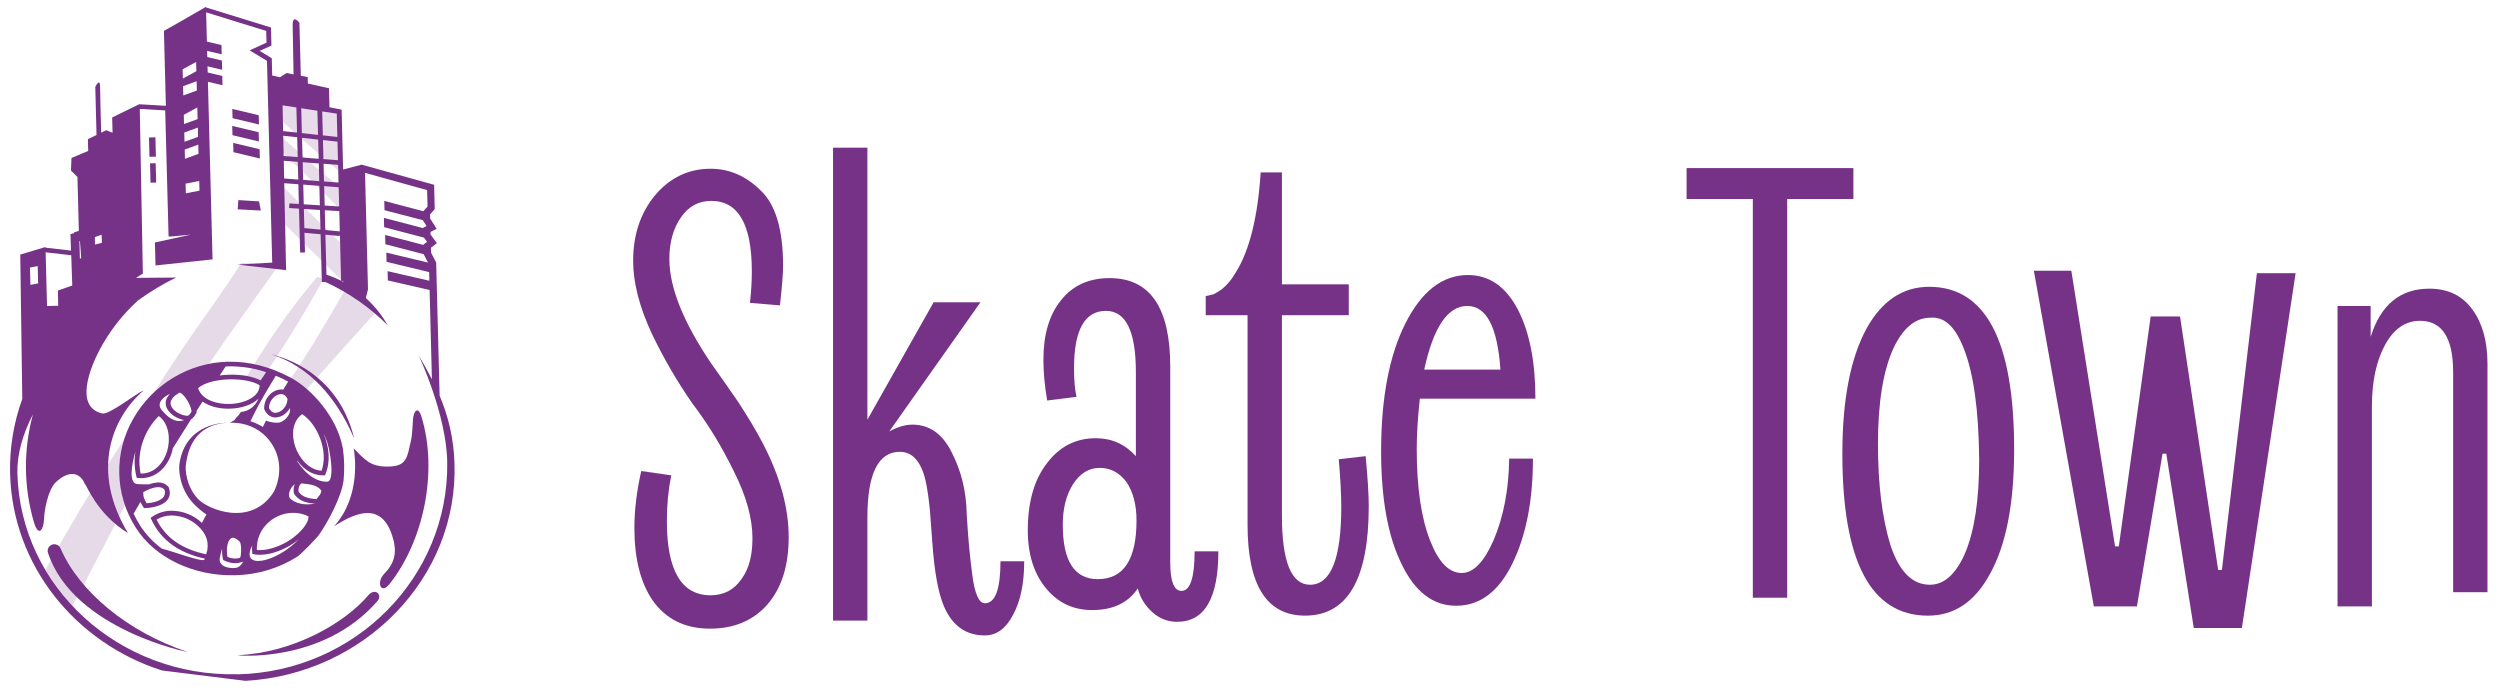 <svg width="126" height="35" viewBox="0 0 126 35" fill="none" xmlns="http://www.w3.org/2000/svg">
<path d="M37.798 15.265C37.861 14.705 37.892 14.175 37.892 13.677C37.892 11.309 37.21 10.125 35.846 10.125C35.216 10.125 34.712 10.395 34.334 10.935C33.936 11.496 33.736 12.202 33.736 13.053C33.736 14.486 34.439 16.241 35.846 18.319L36.507 19.253L37.2 20.25C37.703 21.019 38.123 21.725 38.459 22.369C39.32 24.03 39.75 25.598 39.75 27.073C39.75 28.527 39.383 29.669 38.648 30.5C37.934 31.289 36.979 31.684 35.783 31.684C34.523 31.684 33.558 31.206 32.886 30.25C32.277 29.357 31.973 28.142 31.973 26.606C31.973 25.713 32.088 24.757 32.319 23.74L33.831 23.957C33.684 24.684 33.61 25.453 33.61 26.263C33.61 28.755 34.345 30.002 35.815 30.002C36.486 30.002 37.011 29.721 37.389 29.16C37.746 28.662 37.924 27.987 37.924 27.135C37.924 26.117 37.609 24.985 36.979 23.74C36.37 22.493 35.678 21.361 34.901 20.343C34.124 19.222 33.443 18.049 32.855 16.823C32.225 15.473 31.91 14.248 31.91 13.147C31.91 11.838 32.277 10.738 33.012 9.845C33.768 8.951 34.702 8.505 35.815 8.505C36.759 8.505 37.599 8.868 38.333 9.595C39.089 10.301 39.467 11.568 39.467 13.396C39.467 13.791 39.414 14.455 39.309 15.39L37.798 15.265Z" fill="#763287"/>
<path d="M45.984 21.401C46.845 21.401 47.506 21.869 47.968 22.804C48.451 23.738 48.703 24.777 48.723 25.919C48.786 27.041 48.881 28.069 49.007 29.003C49.133 29.938 49.343 30.405 49.636 30.405C50.161 30.405 50.424 29.699 50.424 28.287H51.62C51.62 29.408 51.431 30.311 51.053 30.997C50.697 31.682 50.224 32.025 49.636 32.025C48.692 32.025 48.01 31.547 47.59 30.592C47.296 29.927 47.097 28.858 46.992 27.383L46.929 26.542L46.866 25.701C46.803 25.078 46.729 24.579 46.645 24.206C46.414 23.25 45.984 22.772 45.354 22.772C44.263 22.772 43.717 23.873 43.717 26.075V31.278H41.985V7.444H43.717V21.152L47.055 15.233H49.416L44.819 21.744C45.239 21.516 45.627 21.401 45.984 21.401Z" fill="#763287"/>
<path d="M61.405 27.788C61.405 30.155 60.712 31.339 59.326 31.339C58.864 31.339 58.455 31.183 58.098 30.872C57.721 30.539 57.468 30.134 57.343 29.657C56.86 30.384 56.093 30.747 55.044 30.747C54.121 30.747 53.365 30.404 52.777 29.719C52.126 28.971 51.801 27.974 51.801 26.728C51.801 25.295 52.126 24.163 52.777 23.332C53.407 22.502 54.225 22.086 55.233 22.086C56.031 22.086 56.702 22.387 57.248 22.99V18.753C57.248 16.696 56.745 15.668 55.737 15.668C54.666 15.668 54.131 16.634 54.131 18.566C54.131 19.168 54.173 19.646 54.257 19.999L52.777 20.186C52.651 19.438 52.588 18.753 52.588 18.13C52.588 16.863 52.882 15.866 53.469 15.139C54.058 14.391 54.876 14.017 55.926 14.017C57.962 14.017 58.98 15.502 58.98 18.472V28.348C58.98 29.304 59.169 29.781 59.547 29.781C59.987 29.781 60.208 29.117 60.208 27.788H61.405ZM55.327 29.189C56.629 29.189 57.28 28.203 57.28 26.23C57.28 25.44 57.111 24.796 56.776 24.298C56.419 23.82 55.968 23.581 55.422 23.581C54.876 23.581 54.425 23.862 54.068 24.422C53.732 24.963 53.564 25.638 53.564 26.448C53.564 28.275 54.152 29.189 55.327 29.189Z" fill="#763287"/>
<path d="M64.609 8.69V14.329H67.978V15.887H64.609V25.981C64.609 28.307 65.081 29.47 66.026 29.47C67.075 29.47 67.6 28.161 67.6 25.544C67.6 24.942 67.558 24.143 67.474 23.145L68.828 22.99C68.933 24.091 68.985 24.932 68.985 25.514C68.985 29.19 67.915 31.028 65.774 31.028C63.843 31.028 62.877 29.501 62.877 26.448V15.887H60.768V14.921L60.925 14.89C61.009 14.869 61.093 14.848 61.177 14.827C61.282 14.765 61.387 14.703 61.492 14.64C61.785 14.433 62.048 14.132 62.279 13.737C62.971 12.636 63.392 10.954 63.538 8.69H64.609Z" fill="#763287"/>
<path d="M71.56 20.093C71.455 21.069 71.403 21.911 71.403 22.617C71.403 24.59 71.634 26.148 72.096 27.29C72.516 28.349 73.04 28.879 73.67 28.879C74.258 28.879 74.793 28.328 75.276 27.228C75.78 26.044 76.042 24.673 76.063 23.115H77.26C77.26 25.234 76.913 26.999 76.221 28.411C75.528 29.824 74.583 30.53 73.387 30.53C72.232 30.53 71.319 29.834 70.647 28.443C69.955 27.051 69.608 25.151 69.608 22.741C69.608 20.062 70.018 17.912 70.836 16.292C71.655 14.672 72.704 13.862 73.985 13.862C75.055 13.862 75.895 14.444 76.504 15.607C77.092 16.749 77.385 18.245 77.385 20.093H71.56ZM73.954 15.42C72.967 15.42 72.243 16.49 71.781 18.629H75.622C75.475 16.49 74.919 15.42 73.954 15.42Z" fill="#763287"/>
<path d="M93.411 10.03H90.074V30.125H88.342V10.03H85.004V8.472H93.411V10.03Z" fill="#763287"/>
<path d="M92.855 22.867C92.855 20.146 93.264 18.038 94.082 16.542C94.859 15.151 95.909 14.455 97.231 14.455C100.086 14.455 101.513 17.186 101.513 22.649C101.513 25.39 101.104 27.488 100.285 28.942C99.53 30.334 98.491 31.029 97.168 31.029C94.292 31.029 92.855 28.308 92.855 22.867ZM94.649 22.368C94.649 24.404 94.859 26.107 95.279 27.478C95.72 28.807 96.381 29.471 97.263 29.471C97.976 29.471 98.564 28.952 99.026 27.914C99.509 26.792 99.75 25.214 99.75 23.178C99.729 20.665 99.467 18.785 98.963 17.539C98.543 16.459 97.987 15.95 97.294 16.013C96.538 16.013 95.919 16.522 95.436 17.539C94.912 18.682 94.649 20.291 94.649 22.368Z" fill="#763287"/>
<path d="M113.747 13.769H115.699L112.991 31.651H110.566L109.181 22.866H108.992L107.701 30.561H105.529L102.506 13.644H104.395L106.599 27.539H106.788L108.394 15.949H109.874L111.795 28.723H111.984L113.747 13.769Z" fill="#763287"/>
<path d="M119.544 30.562H117.812V15.421H119.481V16.979C119.985 15.359 120.972 14.549 122.441 14.549C123.386 14.549 124.11 14.902 124.614 15.608C125.117 16.294 125.369 17.207 125.369 18.35V29.846H123.638V18.755C123.638 17.031 123.081 16.169 121.969 16.169C121.234 16.169 120.646 16.574 120.205 17.384C119.764 18.194 119.544 19.232 119.544 20.499V30.562Z" fill="#763287"/>
<path fill-rule="evenodd" clip-rule="evenodd" d="M14.966 24.238C14.955 24.269 14.941 24.299 14.926 24.328C14.96 24.315 14.995 24.304 15.03 24.296C15.081 24.285 15.129 24.265 15.172 24.237C15.139 24.123 15.092 24.013 15.033 23.91C15.024 24.022 15.002 24.132 14.966 24.238Z" fill="#763287"/>
<path opacity="0.18" fill-rule="evenodd" clip-rule="evenodd" d="M12.153 13.254C11.371 14.505 10.488 15.7 9.645 16.918C8.332 18.812 7.142 20.792 5.883 22.722C4.633 24.641 3.468 26.603 2.358 28.6L2.295 28.714C2.672 29.373 3.12 29.99 3.631 30.553C4.692 28.626 5.669 26.655 6.696 24.709C6.142 24.661 6.023 23.978 6.369 23.681C6.366 23.603 6.378 23.524 6.407 23.451C6.435 23.377 6.478 23.31 6.534 23.254C6.537 23.25 6.541 23.247 6.545 23.244C6.613 22.747 6.769 21.88 7.206 21.478C7.254 21.374 7.304 21.271 7.355 21.171C7.505 20.893 7.868 20.817 8.143 20.925C8.063 20.895 7.99 20.85 7.927 20.793C7.87 20.741 7.824 20.678 7.792 20.608C7.76 20.537 7.742 20.462 7.74 20.385C7.738 20.308 7.752 20.231 7.78 20.16C7.809 20.088 7.851 20.023 7.906 19.967C7.995 19.88 8.11 19.821 8.234 19.799C8.358 19.776 8.486 19.792 8.602 19.843C8.62 19.843 8.638 19.837 8.658 19.837C8.708 19.836 8.758 19.841 8.807 19.853C8.907 19.784 9.025 19.747 9.146 19.746C9.281 19.739 9.415 19.779 9.524 19.858C10.945 17.668 12.488 15.553 14.01 13.423C13.397 13.318 12.776 13.261 12.154 13.255" fill="#763287"/>
<path opacity="0.18" fill-rule="evenodd" clip-rule="evenodd" d="M13.053 19.313C14.256 17.58 15.271 15.91 16.305 14.074C16.199 14.032 16.092 13.99 15.983 13.951C15.966 13.98 15.945 14.008 15.923 14.034C14.616 15.558 13.478 17.236 12.44 18.971C12.757 18.99 13.022 19.069 13.053 19.313" fill="#763287"/>
<path opacity="0.18" fill-rule="evenodd" clip-rule="evenodd" d="M17.403 14.582C16.425 16.318 15.384 18.024 14.263 19.673C14.368 19.715 14.46 19.786 14.526 19.878C14.592 19.97 14.63 20.078 14.636 20.191C14.693 20.247 14.736 20.315 14.764 20.389L15.035 20.086C16.36 18.599 17.686 17.111 19.033 15.642C18.521 15.242 17.975 14.887 17.4 14.582" fill="#763287"/>
<path fill-rule="evenodd" clip-rule="evenodd" d="M14.921 23.334C14.96 23.246 15.017 23.167 15.089 23.102C14.926 22.832 14.8 22.541 14.716 22.237L14.312 22.687C14.569 22.846 14.779 23.07 14.922 23.334" fill="#763287"/>
<path fill-rule="evenodd" clip-rule="evenodd" d="M15.172 24.237C15.14 24.123 15.093 24.014 15.033 23.911C15.024 24.022 15.002 24.132 14.966 24.237C14.955 24.268 14.942 24.299 14.926 24.327C14.96 24.314 14.994 24.303 15.03 24.296C15.08 24.285 15.129 24.265 15.172 24.236" fill="#763287"/>
<path fill-rule="evenodd" clip-rule="evenodd" d="M14.368 24.953C14.367 24.844 14.398 24.738 14.458 24.646C14.299 24.666 14.138 24.634 14.001 24.554C13.672 25.737 12.382 26.937 11.335 26.217C11.159 26.444 10.986 26.674 10.812 26.905C10.951 26.95 11.093 26.986 11.237 27.013C11.277 26.99 11.32 26.971 11.365 26.958C11.46 26.929 11.562 26.924 11.66 26.945C11.763 26.874 11.886 26.838 12.011 26.842C12.539 26.842 13 26.66 13.412 26.389C13.502 26.166 13.67 25.982 13.886 25.871C13.976 25.828 14.071 25.793 14.168 25.767C14.216 25.722 14.262 25.677 14.309 25.63C14.416 25.527 14.557 25.464 14.706 25.455C14.609 25.409 14.526 25.338 14.466 25.25C14.407 25.161 14.373 25.058 14.369 24.952" fill="#763287"/>
<path opacity="0.17" d="M17.177 8.708L17.102 5.706L13.679 5.178L13.691 5.622C14.822 6.684 15.992 7.705 17.18 8.705" fill="#763287"/>
<path opacity="0.17" d="M13.71 6.458L13.726 7.082C14.233 7.679 14.799 8.225 15.364 8.771C15.998 9.384 16.601 10.022 17.228 10.639L17.198 9.502C16.012 8.512 14.843 7.505 13.709 6.458" fill="#763287"/>
<path opacity="0.17" d="M16.192 11.294C15.398 10.497 14.558 9.721 13.771 8.906L13.82 10.784L17.32 14.231L17.27 12.34C16.906 11.995 16.547 11.646 16.192 11.295" fill="#763287"/>
<path d="M13.688 17.863V17.869C15.529 18.44 16.947 19.988 17.846 22.09C17.291 19.741 15.616 18.36 13.689 17.863" fill="#763287"/>
<path d="M20.813 21.171C20.795 21.414 20.774 21.947 20.722 22.167C20.514 23.044 20.534 23.511 19.542 23.515C18.635 23.52 18.406 23.167 17.828 22.606C17.875 22.868 18.216 25.012 16.834 26.527C18.052 25.732 19.251 25.372 19.773 27.017C20.028 27.817 19.908 28.363 19.362 28.923C18.957 29.337 19.187 29.992 19.63 29.437C21.34 27.292 22.097 23.767 21.237 20.984C21.083 20.488 20.848 20.657 20.81 21.17" fill="#763287"/>
<path d="M2.42 27.867C2.392 27.786 2.397 27.697 2.434 27.619C2.471 27.541 2.537 27.48 2.618 27.45C2.701 27.42 2.792 27.423 2.873 27.458C2.954 27.493 3.018 27.558 3.052 27.638C3.99 29.827 6.478 31.869 9.426 32.847C9.65 32.92 3.703 31.76 2.42 27.867Z" fill="#763287"/>
<path d="M19.041 30.271C19.161 30.131 19.12 29.927 18.998 29.858C18.875 29.788 18.694 29.846 18.576 29.987C17.365 31.423 14.748 32.905 11.988 33.02C11.777 33.029 16.262 33.497 19.041 30.274" fill="#763287"/>
<path d="M11.174 2.738L10.276 2.527L10.264 2.059L11.162 2.271L11.174 2.738Z" fill="#763287"/>
<path d="M11.196 3.517L10.297 3.306L10.285 2.838L11.183 3.05L11.196 3.517Z" fill="#763287"/>
<path d="M11.215 4.296L10.317 4.084L10.305 3.617L11.203 3.828L11.215 4.296Z" fill="#763287"/>
<path d="M13.052 6.274L11.72 5.957L11.708 5.49L13.04 5.808L13.052 6.274Z" fill="#763287"/>
<path d="M13.049 7.131L11.717 6.814L11.704 6.347L13.037 6.664L13.049 7.131Z" fill="#763287"/>
<path d="M13.096 7.988L11.764 7.67L11.752 7.203L13.084 7.52L13.096 7.988Z" fill="#763287"/>
<path d="M13.145 10.612L11.98 10.55L12.013 10.084L13.055 10.149L13.145 10.612Z" fill="#763287"/>
<path d="M5.299 8.571L5.056 8.577L5.168 13.014L5.412 13.008L5.299 8.571Z" fill="#763287"/>
<path d="M4.766 11.565L4.522 11.571L4.563 13.148L4.806 13.142L4.766 11.565Z" fill="#763287"/>
<path d="M5.951 10.308L4.565 10.809L4.559 10.575L5.945 10.073L5.951 10.308Z" fill="#763287"/>
<path d="M7.833 6.921L7.509 6.929L7.534 7.903L7.858 7.895L7.833 6.921Z" fill="#763287"/>
<path d="M7.846 8.227L7.562 8.234L7.586 9.207L7.87 9.2L7.846 8.227Z" fill="#763287"/>
<path d="M5.976 12.03L5.628 14.258C5.628 14.258 3.574 16.451 3.53 16.297C3.485 16.142 3.495 14.974 3.495 14.974L4.215 14.683L4.048 12.399L4.027 12.116L4.625 11.634L4.664 12.354L5.976 12.03Z" fill="#763287"/>
<path d="M11.978 33.981C6.005 34.129 1.025 29.588 0.876 23.858C0.851 22.883 1.152 21.871 1.661 20.881C1.176 22.655 1.19 24.525 1.701 26.291C1.951 27.154 2.205 26.627 2.217 26.198C2.232 25.68 2.432 24.665 2.81 24.307C3.516 23.641 4.057 23.848 4.274 24.388C4.357 24.401 4.85 25.881 6.449 26.865C4.58 23.758 5.609 21.082 7.237 19.679C6.902 19.794 5.505 20.924 5.151 20.839C3.745 20.504 4.54 18.536 5.034 17.605C5.524 16.688 6.168 15.86 6.939 15.157L6.959 15.139C7.563 14.701 8.204 14.316 8.875 13.988L6.852 14.005L7.2 13.789L7.045 5.501L7.068 5.49L8.326 5.564L8.496 11.915H8.532V11.927L8.701 11.911H8.741L9.625 11.825L7.808 12.221L7.838 13.379L10.712 13.073L10.389 0.633L10.4 0.626L13.416 1.558L13.431 2.15L12.581 2.538L13.455 3.067L13.719 13.232H13.765L11.962 13.334L14.419 13.616L14.325 9.233L15.037 9.287L15.063 10.282L14.587 10.251L14.57 10.485L15.069 10.517L15.127 12.73L15.371 12.724L15.345 11.732L16.158 11.806L16.221 14.218L16.407 14.214C17.574 14.751 18.636 15.49 19.541 16.396C19.249 15.882 18.876 15.416 18.436 15.018L18.547 14.59L18.398 8.712L21.526 9.581L21.548 10.408L21.335 10.645L19.367 10.127L19.379 10.595L21.317 11.098V11.109L21.496 11.393L21.327 11.48V11.499L19.349 10.981L19.36 11.449L21.369 11.976L21.523 12.188L21.348 12.32V12.346L19.411 11.842L19.422 12.309L21.36 12.813V12.826L21.574 13.234L19.47 12.73L19.482 13.196L21.629 13.714L21.64 14.15L19.535 13.666L19.547 14.133L21.652 14.616L21.768 19.117C21.555 18.699 21.326 18.295 21.096 17.898C21.096 17.898 22.516 20.901 22.541 23.324C22.608 29.056 17.952 33.837 11.979 33.987L11.978 33.981ZM2.3 12.716L3.59 12.864L3.642 14.391L2.919 14.643L2.932 15.409L2.37 15.423L2.3 12.716ZM14.302 8.103L15.009 8.156L15.033 9.05L14.321 8.996L14.302 8.103ZM14.275 6.841L14.977 6.915L15.004 7.918L14.297 7.864L14.275 6.841ZM14.242 5.309L14.938 5.417L14.971 6.682L14.27 6.608L14.242 5.309ZM15.315 10.532L16.127 10.583L16.152 11.572L15.34 11.498L15.315 10.532ZM15.283 9.304L16.096 9.367L16.121 10.348L15.309 10.296L15.283 9.304ZM15.254 8.176L16.067 8.239L16.09 9.131L15.279 9.066L15.254 8.176ZM15.222 6.946L16.035 7.036L16.061 8.003L15.248 7.94L15.222 6.946ZM15.183 5.456L15.997 5.582L16.027 6.798L15.214 6.708L15.183 5.456ZM16.401 11.828L17.118 11.896L17.13 11.783L17.191 14.149C16.953 14.029 16.707 13.926 16.453 13.843L16.401 11.828ZM16.369 10.595L17.1 10.641L17.126 11.662L16.394 11.592L16.369 10.595ZM16.337 9.381L17.069 9.438L17.095 10.406L16.363 10.36L16.337 9.381ZM16.308 8.253L17.039 8.309L17.047 8.605V8.648L17.061 9.201L16.329 9.145L16.308 8.253ZM16.277 7.058L17.009 7.139L17.033 8.074L16.302 8.017L16.277 7.058ZM16.239 5.615L16.973 5.728L17.003 6.903L16.271 6.822L16.239 5.615ZM17.273 14.152V14.172L17.358 14.238C17.307 14.21 17.256 14.181 17.204 14.155L17.273 14.152ZM9.897 3.588L9.216 3.958L9.204 3.491L9.885 3.121L9.897 3.588ZM9.922 4.562L9.238 4.812L9.226 4.345L9.909 4.094L9.922 4.562ZM9.959 6.002L9.275 6.252L9.263 5.786L9.944 5.416L9.959 6.002ZM9.983 6.897L9.299 7.148L9.287 6.681L9.971 6.429L9.983 6.897ZM10.005 7.753L9.322 8.005L9.31 7.537L9.993 7.287L10.005 7.753ZM10.054 9.609L9.367 9.743L9.354 9.256L10.041 9.123L10.054 9.609ZM1.922 14.284L1.533 14.358L1.511 13.485L1.899 13.411L1.922 14.284ZM4.413 12.911L4.026 13.036L4.003 12.162L4.391 12.038L4.413 12.911ZM5.145 12.706L4.779 12.829L4.757 11.956L5.123 11.832L5.145 12.706ZM22.157 19.943L21.983 13.228L21.727 12.738L21.72 12.485L22.019 12.255L21.7 11.819V11.688L22.008 11.533L21.68 11.015L21.674 10.807L21.91 10.538L21.88 9.313L18.226 8.299L17.293 8.543L17.218 5.527L16.606 5.406L16.581 4.448L15.516 4.209L15.508 3.885L15.161 3.817L15.091 1.149C15.091 1.149 14.734 0.671 14.75 1.297C14.764 1.824 14.786 3.132 14.796 3.749L14.447 3.68L14.106 3.894L13.72 3.807L13.697 2.934L13.087 2.564L13.681 2.294L13.657 1.385L10.383 0.375V0.344L8.891 1.203L8.301 1.533V1.542L8.262 1.564L8.36 5.332L7.014 5.254L5.653 5.92L5.673 6.691L5.352 6.564L5.1 6.687C5.079 5.971 5.054 5.028 5.045 4.374C5.039 3.885 4.802 4.38 4.802 4.38L4.865 6.803L4.429 7.015L4.445 7.607L3.602 7.962L3.577 8.595L3.904 8.923L3.974 11.637L3.733 11.711V11.748L3.55 11.803L3.579 12.63L2.291 12.482V12.449L2.149 12.492L1.021 12.831L1.123 20.107C0.685 21.314 0.477 22.591 0.509 23.873C0.629 28.515 3.817 32.402 8.161 33.792L12.374 34.315C18.367 33.968 23.121 29.106 22.905 23.309C22.866 22.151 22.612 21.01 22.157 19.943Z" fill="#763287"/>
<path d="M16.49 24.278C15.817 24.295 15.194 23.686 14.864 23.039C15.168 23.547 15.675 23.971 16.298 23.956H16.379L16.408 23.882C16.669 23.248 16.584 22.501 16.31 21.866C16.358 21.954 16.4 22.045 16.434 22.139C16.62 22.503 16.91 24.269 16.489 24.279L16.49 24.278ZM16.063 25.008C16.025 25.053 15.99 25.101 15.959 25.152C15.497 25.135 15.199 25.013 15.05 24.782C15.038 24.719 15.039 24.654 15.053 24.591C15.067 24.529 15.093 24.469 15.13 24.417C15.15 24.389 15.18 24.37 15.213 24.364C15.684 24.404 16.036 24.482 16.195 24.728C16.187 24.834 16.141 24.933 16.064 25.008L16.063 25.008ZM14.643 25.144C14.449 24.976 14.643 24.542 14.857 24.404C14.797 24.544 14.782 24.699 14.812 24.848L14.816 24.867L14.825 24.884C15.009 25.191 15.359 25.356 15.891 25.386C15.638 25.423 15.056 25.499 14.646 25.143L14.643 25.144ZM14.629 27.204C14.175 27.51 13.59 27.715 13.14 27.726C13.075 27.728 13.01 27.726 12.946 27.72C12.934 27.486 12.97 27.254 13.05 27.034C13.131 26.815 13.255 26.614 13.415 26.443C13.583 26.261 13.786 26.115 14.012 26.013C14.238 25.91 14.482 25.853 14.73 25.846C15.012 25.838 15.291 25.899 15.544 26.023C15.579 26.364 15.114 26.877 14.631 27.203L14.629 27.204ZM12.699 27.516C12.699 27.488 12.707 27.461 12.71 27.432C12.697 27.565 12.697 27.699 12.71 27.832L12.719 27.92L12.809 27.936C12.92 27.959 13.033 27.967 13.146 27.961C13.748 27.947 14.38 27.66 14.77 27.396C14.875 27.325 14.976 27.248 15.073 27.166C13.889 28.398 12.09 28.723 12.701 27.515L12.699 27.516ZM11.972 28.599C11.723 28.684 11 28.623 11.075 28.132C11.104 27.967 11.144 27.805 11.195 27.645C11.185 27.82 11.199 27.995 11.235 28.167L11.247 28.225L11.303 28.25C11.479 28.338 11.674 28.385 11.872 28.385C11.974 28.382 12.076 28.365 12.174 28.334C12.209 28.328 12.241 28.312 12.266 28.288C12.193 28.429 12.075 28.564 11.974 28.597L11.972 28.599ZM10.442 27.762C10.428 27.822 10.41 27.88 10.388 27.936C9.165 27.677 8.346 27.102 7.891 26.185C8.112 26.055 8.363 25.984 8.62 25.98C8.937 25.978 9.25 26.052 9.533 26.196C9.815 26.339 10.058 26.548 10.241 26.805C10.354 26.967 10.429 27.152 10.459 27.347C10.472 27.485 10.467 27.624 10.444 27.761L10.442 27.762ZM12.1 28.111C12.023 28.135 11.944 28.148 11.864 28.151C11.725 28.151 11.588 28.121 11.463 28.063C11.4 27.706 11.448 27.352 11.586 27.186C11.603 27.162 11.625 27.142 11.651 27.128C11.677 27.113 11.706 27.105 11.736 27.102C11.83 27.102 11.953 27.171 12.085 27.306C12.169 27.392 12.175 27.972 12.102 28.109L12.1 28.111ZM7.222 24.804C7.402 24.701 7.699 24.559 7.957 24.553C8.017 24.547 8.076 24.555 8.133 24.575C8.189 24.594 8.24 24.626 8.282 24.667C8.308 24.727 8.319 24.791 8.314 24.856C8.308 24.921 8.287 24.983 8.252 25.037C8.09 25.264 7.654 25.348 7.392 25.366L7.382 25.349C7.29 25.19 7.206 25.053 7.224 24.802L7.222 24.804ZM10.298 28.213C10.143 28.33 8.759 27.8 8.159 27.652C7.723 27.333 7.35 26.936 7.059 26.483C6.939 26.292 6.831 26.095 6.735 25.891C6.849 25.694 6.959 25.497 7.076 25.299C7.106 25.36 7.139 25.417 7.171 25.47C7.186 25.495 7.202 25.521 7.216 25.544L7.253 25.606H7.328C7.412 25.606 8.169 25.574 8.454 25.171C8.575 25.001 8.593 24.801 8.505 24.567L8.498 24.548L8.484 24.532C8.418 24.458 8.336 24.4 8.244 24.363C8.151 24.326 8.051 24.311 7.952 24.318C7.957 24.312 7.962 24.305 7.966 24.297C7.955 24.306 7.942 24.314 7.93 24.32C7.789 24.33 7.65 24.36 7.518 24.41C7.324 24.418 7.118 24.402 6.954 24.401C6.468 24.401 6.624 23.449 6.829 22.745C6.759 23.163 6.773 23.59 6.871 24.002L6.891 24.085L6.979 24.092C7.038 24.097 7.097 24.099 7.157 24.097C7.853 24.08 8.427 23.579 8.662 22.797C8.682 22.731 8.697 22.662 8.711 22.593C9.013 22.105 9.318 21.619 9.627 21.136C9.723 21.073 9.8 20.987 9.852 20.886C9.861 20.87 9.868 20.857 9.871 20.851L9.905 20.817V20.77C9.905 20.751 9.905 20.732 9.905 20.712L10.21 20.24C10.592 20.511 11.123 20.61 11.579 20.598C12.177 20.583 12.716 20.394 13.033 20.091C12.888 20.419 12.614 20.714 12.143 20.765C11.958 21.046 11.983 20.924 11.817 21.173L11.593 21.304C13.139 21.265 14.045 22.452 14.073 23.553C14.085 23.977 13.993 24.397 13.805 24.778C12.672 26.596 10.459 25.678 9.963 25.132C9.378 24.488 9.336 23.676 9.365 23.442C9.545 21.954 10.368 21.381 11.43 21.308C11.43 21.308 9.337 21.256 9.041 23.402C9.002 23.691 9.05 24.603 9.714 25.337C9.918 25.562 10.149 25.76 10.403 25.928L10.178 26.354C9.759 25.957 9.199 25.737 8.619 25.741C8.28 25.747 7.95 25.852 7.671 26.043L7.591 26.099L7.63 26.185C8.101 27.21 9.008 27.871 10.327 28.156C10.315 28.176 10.309 28.194 10.301 28.211L10.298 28.213ZM8.005 20.968C8.534 21.364 8.597 22.152 8.424 22.735C8.261 23.285 7.82 23.88 7.087 23.866C6.844 22.687 7.376 21.563 8.008 20.966L8.005 20.968ZM8.566 19.847C8.527 19.887 8.492 19.932 8.464 19.981C8.401 20.065 8.362 20.165 8.352 20.269C8.343 20.373 8.362 20.478 8.409 20.572C8.543 20.859 8.9 21.101 9.276 21.171C9.007 21.281 8.626 21.245 8.155 20.673C7.844 20.292 8.273 19.989 8.569 19.845L8.566 19.847ZM8.669 20.109L8.676 20.098C8.737 20.007 8.819 19.93 8.916 19.876C8.955 19.85 8.996 19.822 9.034 19.791C9.037 19.788 9.041 19.786 9.045 19.786C9.107 19.801 9.164 19.835 9.205 19.884C9.425 20.088 9.633 20.491 9.654 20.739L9.632 20.775C9.578 20.868 9.523 20.953 9.44 20.955C9.427 20.956 9.415 20.956 9.402 20.955C9.079 20.919 8.741 20.71 8.632 20.479C8.602 20.419 8.589 20.353 8.596 20.287C8.603 20.221 8.63 20.159 8.672 20.107L8.669 20.109ZM11.567 19.12C12.195 19.104 12.768 19.218 13.086 19.416C13.084 19.593 13.013 19.764 12.888 19.891C12.625 20.167 12.121 20.346 11.569 20.36C10.953 20.376 10.181 20.174 9.984 19.564C10.267 19.306 10.865 19.135 11.57 19.118L11.567 19.12ZM11.373 18.47L11.478 18.465C12.136 18.451 12.791 18.55 13.414 18.757C13.32 18.895 13.226 19.034 13.133 19.172C12.764 18.975 12.194 18.869 11.563 18.885C11.398 18.889 11.234 18.902 11.071 18.923L11.373 18.47ZM14.489 20.108C14.486 20.298 14.409 20.479 14.274 20.614C14.176 20.724 14.039 20.793 13.892 20.807C13.716 20.811 13.613 20.679 13.556 20.56C13.559 20.37 13.636 20.188 13.771 20.054C13.87 19.944 14.006 19.876 14.153 19.862C14.332 19.855 14.435 19.987 14.492 20.106L14.489 20.108ZM14.277 19.637C14.234 19.629 14.191 19.625 14.148 19.626C13.935 19.641 13.736 19.736 13.593 19.893C13.502 19.985 13.43 20.094 13.382 20.214C13.334 20.334 13.31 20.462 13.314 20.591V20.612L13.322 20.632C13.482 20.996 13.751 21.044 13.897 21.04C14.112 21.027 14.313 20.93 14.458 20.771C14.517 20.71 14.569 20.641 14.612 20.567C14.621 20.625 14.621 20.684 14.612 20.742C14.575 20.964 14.312 21.26 14.058 21.3C13.836 21.317 13.613 21.282 13.406 21.2C13.365 21.278 13.325 21.355 13.288 21.434C13.266 21.478 13.256 21.5 13.248 21.518C13.053 21.397 12.843 21.301 12.624 21.232C12.666 21.143 12.708 21.053 12.752 20.964C13.091 20.263 13.499 19.601 13.901 18.936C14.11 19.022 14.317 19.12 14.523 19.231L14.277 19.637ZM15.226 20.873C15.991 21.363 16.567 22.715 16.208 23.723C15.56 23.69 15.065 23.072 14.872 22.488C14.698 21.953 14.704 21.259 15.228 20.87L15.226 20.873ZM17.271 22.563C16.988 21.029 15.707 19.598 14.645 19.03C13.603 18.474 12.536 18.205 11.472 18.231C9.522 18.28 7.703 19.375 6.724 21.089C6.235 21.932 5.988 22.892 6.01 23.864C6.032 24.836 6.323 25.783 6.85 26.604C7.796 28.107 9.756 29.045 11.842 28.992C12.956 28.972 14.043 28.649 14.982 28.057C15.162 27.944 15.939 27.148 16.078 26.954C16.518 26.333 17.217 25.031 17.316 24.211C17.37 23.661 17.356 23.107 17.274 22.561L17.271 22.563Z" fill="#763287"/>
</svg>
